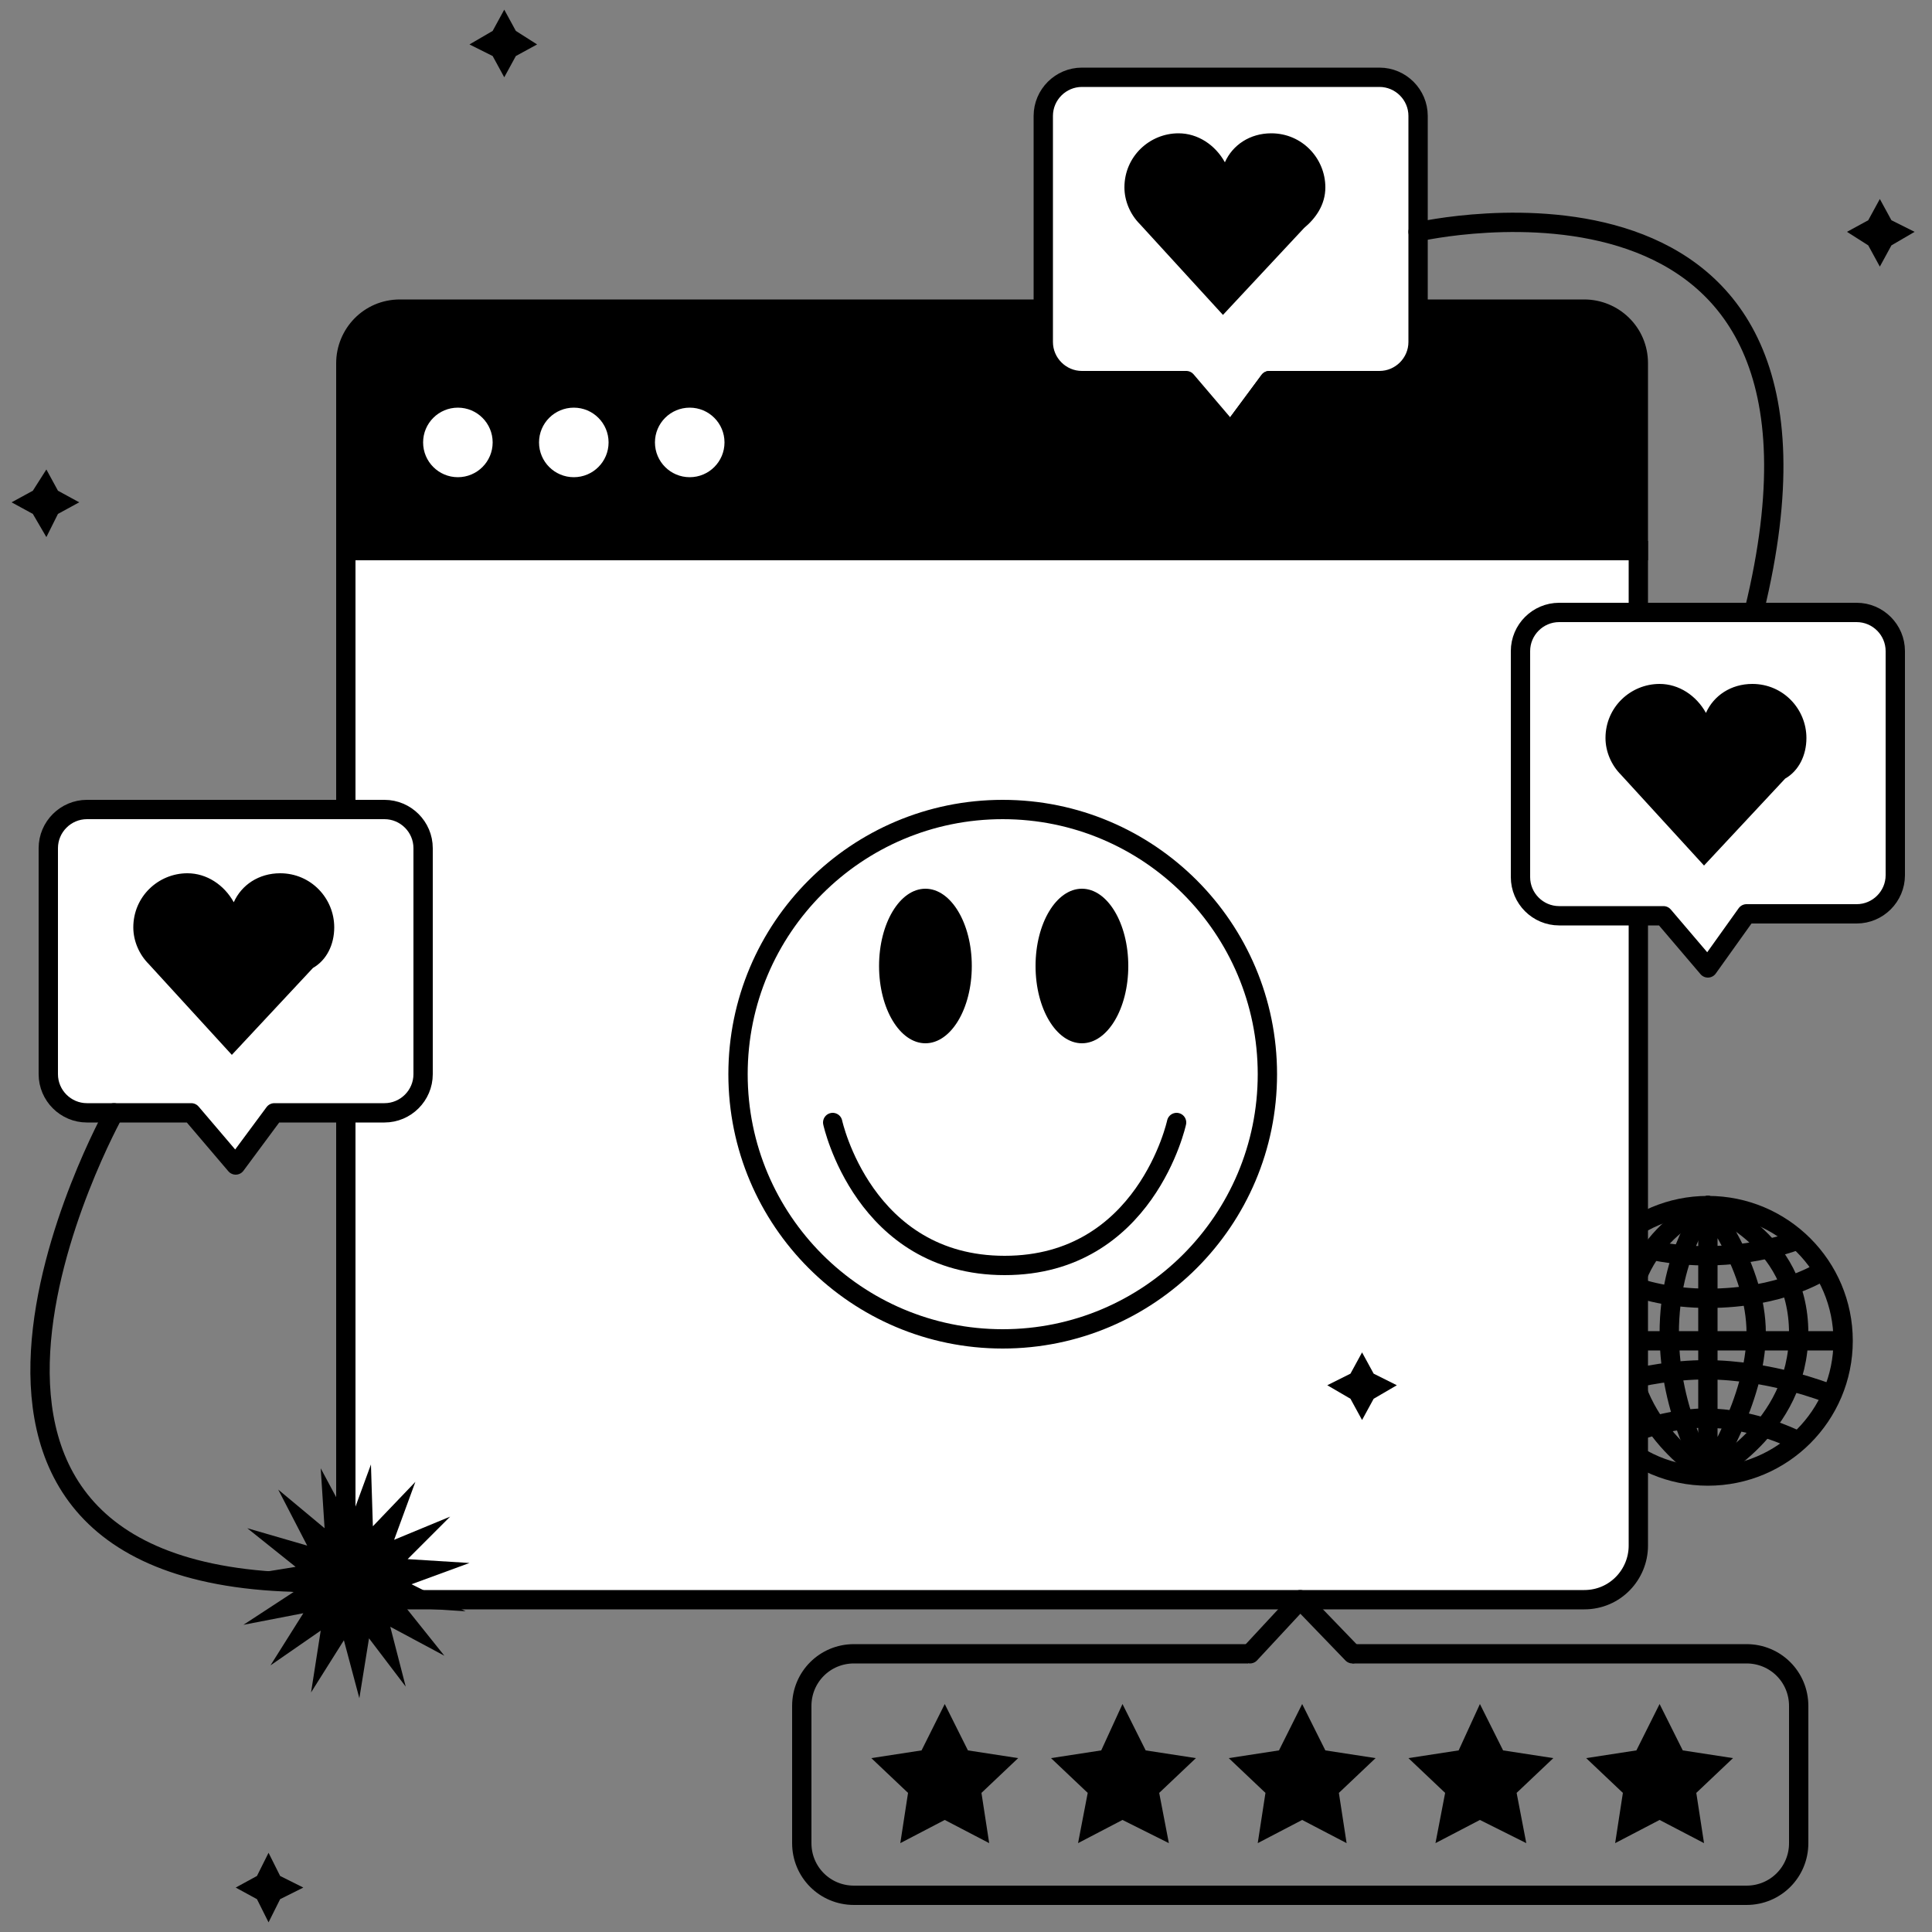 <?xml version="1.0" encoding="utf-8"?>
<!-- Generator: Adobe Illustrator 28.0.0, SVG Export Plug-In . SVG Version: 6.00 Build 0)  -->
<svg version="1.1" id="Layer_1" xmlns="http://www.w3.org/2000/svg" xmlns:xlink="http://www.w3.org/1999/xlink" x="0px" y="0px"
	 viewBox="0 0 100 100" style="enable-background:new 0 0 100 100;" xml:space="preserve">
<rect x="0" y="0" width="100" height="100" fill="#808080" stroke="none"/>
<style type="text/css">
	.st0{fill:none;stroke:#000000;stroke-miterlimit:10;}
	.st1{fill:none;stroke:#000000;stroke-linecap:round;stroke-linejoin:round;stroke-miterlimit:10;}
	.st2{stroke:#000000;stroke-miterlimit:10;}
	.st3{fill:#FFFFFF;stroke:#000000;stroke-miterlimit:10;}
	.st4{fill:none;stroke:#000000;stroke-linecap:round;stroke-miterlimit:10;}
	.st5{fill:#FFFFFF;stroke:#000000;stroke-linecap:round;stroke-linejoin:round;stroke-miterlimit:10;}
	.st6{fill:#FFFFFF;}
</style>
<circle class="st0" cx="88.4" cy="69.4" r="7"/>
<path class="st1" d="M88.4,76.3V62.4c0,0,2.5,3.2,2.5,6.6C90.9,72.5,88.4,76.3,88.4,76.3z"/>
<path class="st1" d="M88.4,76.3c0,0-2-3.1-2-7.3s2-6.6,2-6.6s4.7,1.6,4.7,6.6C93.1,74,88.4,76.3,88.4,76.3z"/>
<path class="st1" d="M88.4,62.4c0,0-4.2,1.5-4.2,6.6c0,5,4.2,7.3,4.2,7.3"/>
<line class="st0" x1="81.4" y1="69.4" x2="95.3" y2="69.4"/>
<path class="st0" d="M82.5,65.6c0,0,2.1,1.6,5.9,1.6s5.9-1.4,5.9-1.4"/>
<path class="st0" d="M82,72.1c0,0,3-1.2,6.3-1.2s6.3,1.2,6.3,1.2"/>
<path class="st0" d="M83.7,74.5c0,0,2.2-1.1,4.6-1.1s4.6,1.1,4.6,1.1"/>
<path class="st0" d="M83.7,64.2c0,0,1.9,0.8,4.6,0.8s4.7-0.8,4.7-0.8"/>
<path class="st2" d="M84.8,18.8v9.7H17.9v-9.7c0-1.5,1.2-2.8,2.8-2.8H82C83.5,16,84.8,17.2,84.8,18.8z"/>
<path class="st3" d="M84.8,28.5V80c0,1.5-1.2,2.8-2.8,2.8H20.7c-1.5,0-2.8-1.2-2.8-2.8V28.5H84.8z"/>
<path class="st0" d="M70,85.6h20.4c1.5,0,2.7,1.2,2.7,2.7v7.1c0,1.5-1.2,2.7-2.7,2.7H44.2c-1.5,0-2.7-1.2-2.7-2.7v-7.1
	c0-1.5,1.2-2.7,2.7-2.7h20.4"/>
<polyline class="st1" points="64.7,85.6 67.3,82.8 70,85.6 "/>
<polygon points="48.9,88.2 50.1,90.6 52.7,91 50.8,92.8 51.2,95.4 48.9,94.2 46.6,95.4 47,92.8 45.1,91 47.7,90.6 "/>
<polygon points="58.1,88.2 59.3,90.6 61.9,91 60,92.8 60.5,95.4 58.1,94.2 55.8,95.4 56.3,92.8 54.4,91 57,90.6 "/>
<polygon points="67.4,88.2 68.6,90.6 71.2,91 69.3,92.8 69.7,95.4 67.4,94.2 65.1,95.4 65.5,92.8 63.6,91 66.2,90.6 "/>
<polygon points="76.6,88.2 77.8,90.6 80.4,91 78.5,92.8 79,95.4 76.6,94.2 74.3,95.4 74.8,92.8 72.9,91 75.5,90.6 "/>
<polygon points="85.9,88.2 87.1,90.6 89.7,91 87.8,92.8 88.2,95.4 85.9,94.2 83.6,95.4 84,92.8 82.1,91 84.7,90.6 "/>
<polygon points="21,87.3 19.1,84.8 18.6,87.9 17.8,84.9 16.1,87.6 16.6,84.4 14,86.2 15.7,83.5 12.6,84.1 15.2,82.4 12.2,81.6 
	15.3,81.1 12.8,79.1 15.9,80 14.4,77.1 16.8,79.1 16.6,76 18.1,78.8 19.2,75.8 19.3,79 21.5,76.7 20.4,79.7 23.3,78.5 21.1,80.7 
	24.3,80.9 21.3,82 24.1,83.4 21,83.2 23,85.7 20.2,84.2 "/>
<polygon points="70.5,70 71.1,71.1 72.3,71.7 71.1,72.4 70.5,73.5 69.9,72.4 68.7,71.7 69.9,71.1 "/>
<polygon points="13.9,95.9 14.5,97.1 15.7,97.7 14.5,98.3 13.9,99.5 13.3,98.3 12.2,97.7 13.3,97.1 "/>
<polygon points="97.3,10.3 97.9,11.4 99.1,12 97.9,12.7 97.3,13.8 96.7,12.7 95.6,12 96.7,11.4 "/>
<polygon points="26.1,0.5 26.7,1.6 27.8,2.3 26.7,2.9 26.1,4 25.5,2.9 24.3,2.3 25.5,1.6 "/>
<polygon points="2.4,24.3 3,25.4 4.1,26 3,26.6 2.4,27.8 1.7,26.6 0.6,26 1.7,25.4 "/>
<circle class="st3" cx="51.9" cy="55.6" r="13.7"/>
<path class="st4" d="M43.1,58.1c0,0,1.6,7.4,8.9,7.4s8.9-7.4,8.9-7.4"/>
<ellipse cx="56" cy="50" rx="2.4" ry="4"/>
<ellipse cx="47.9" cy="50" rx="2.4" ry="4"/>
<path class="st5" d="M65.7,19.7h5.7c1.1,0,2-0.9,2-2V6c0-1.1-0.9-2-2-2H56c-1.1,0-2,0.9-2,2v11.7c0,1.1,0.9,2,2,2h5.4l2.3,2.7
	L65.7,19.7z"/>
<path class="st3" d="M65.7,19.7"/>
<path class="st5" d="M63.7,22.4l2-2.7L63.7,22.4z"/>
<path class="st5" d="M90.4,47.3h5.7c1.1,0,2-0.9,2-2V33.7c0-1.1-0.9-2-2-2H80.7c-1.1,0-2,0.9-2,2v11.7c0,1.1,0.9,2,2,2h5.4l2.3,2.7
	L90.4,47.3z"/>
<path class="st5" d="M14.2,57.6h5.7c1.1,0,2-0.9,2-2V43.9c0-1.1-0.9-2-2-2H4.5c-1.1,0-2,0.9-2,2v11.7c0,1.1,0.9,2,2,2h5.4l2.3,2.7
	L14.2,57.6z"/>
<path class="st1" d="M73.4,12c0,0,23.5-5.4,17.4,19.6"/>
<path class="st1" d="M5.9,57.6c0,0-13.8,24.8,11,24.3"/>
<circle class="st6" cx="23.7" cy="22.9" r="1.8"/>
<circle class="st6" cx="29.7" cy="22.9" r="1.8"/>
<circle class="st6" cx="35.7" cy="22.9" r="1.8"/>
<path d="M63.3,16.4"/>
<path d="M58.4,10.8l4.9,5.6L58.4,10.8z"/>
<path d="M68.6,9.7c0-1.5-1.2-2.8-2.8-2.8c-1.1,0-2,0.6-2.4,1.5c-0.5-0.9-1.4-1.5-2.4-1.5c-1.5,0-2.8,1.2-2.8,2.8
	c0,0.7,0.3,1.4,0.8,1.9h0l0,0c0,0,0,0,0,0l4.3,4.7l4.2-4.5C68.1,11.3,68.6,10.6,68.6,9.7z"/>
<path d="M93.5,38.2c0-1.5-1.2-2.8-2.8-2.8c-1.1,0-2,0.6-2.4,1.5c-0.5-0.9-1.4-1.5-2.4-1.5c-1.5,0-2.8,1.2-2.8,2.8
	c0,0.7,0.3,1.4,0.8,1.9h0l0,0c0,0,0,0,0,0l4.3,4.7l4.2-4.5C93.1,39.9,93.5,39.1,93.5,38.2z"/>
<path d="M17.3,48c0-1.5-1.2-2.8-2.8-2.8c-1.1,0-2,0.6-2.4,1.5c-0.5-0.9-1.4-1.5-2.4-1.5c-1.5,0-2.8,1.2-2.8,2.8
	c0,0.7,0.3,1.4,0.8,1.9h0l0,0c0,0,0,0,0,0l4.3,4.7l4.2-4.5C16.9,49.7,17.3,48.9,17.3,48z"/>
</svg>
